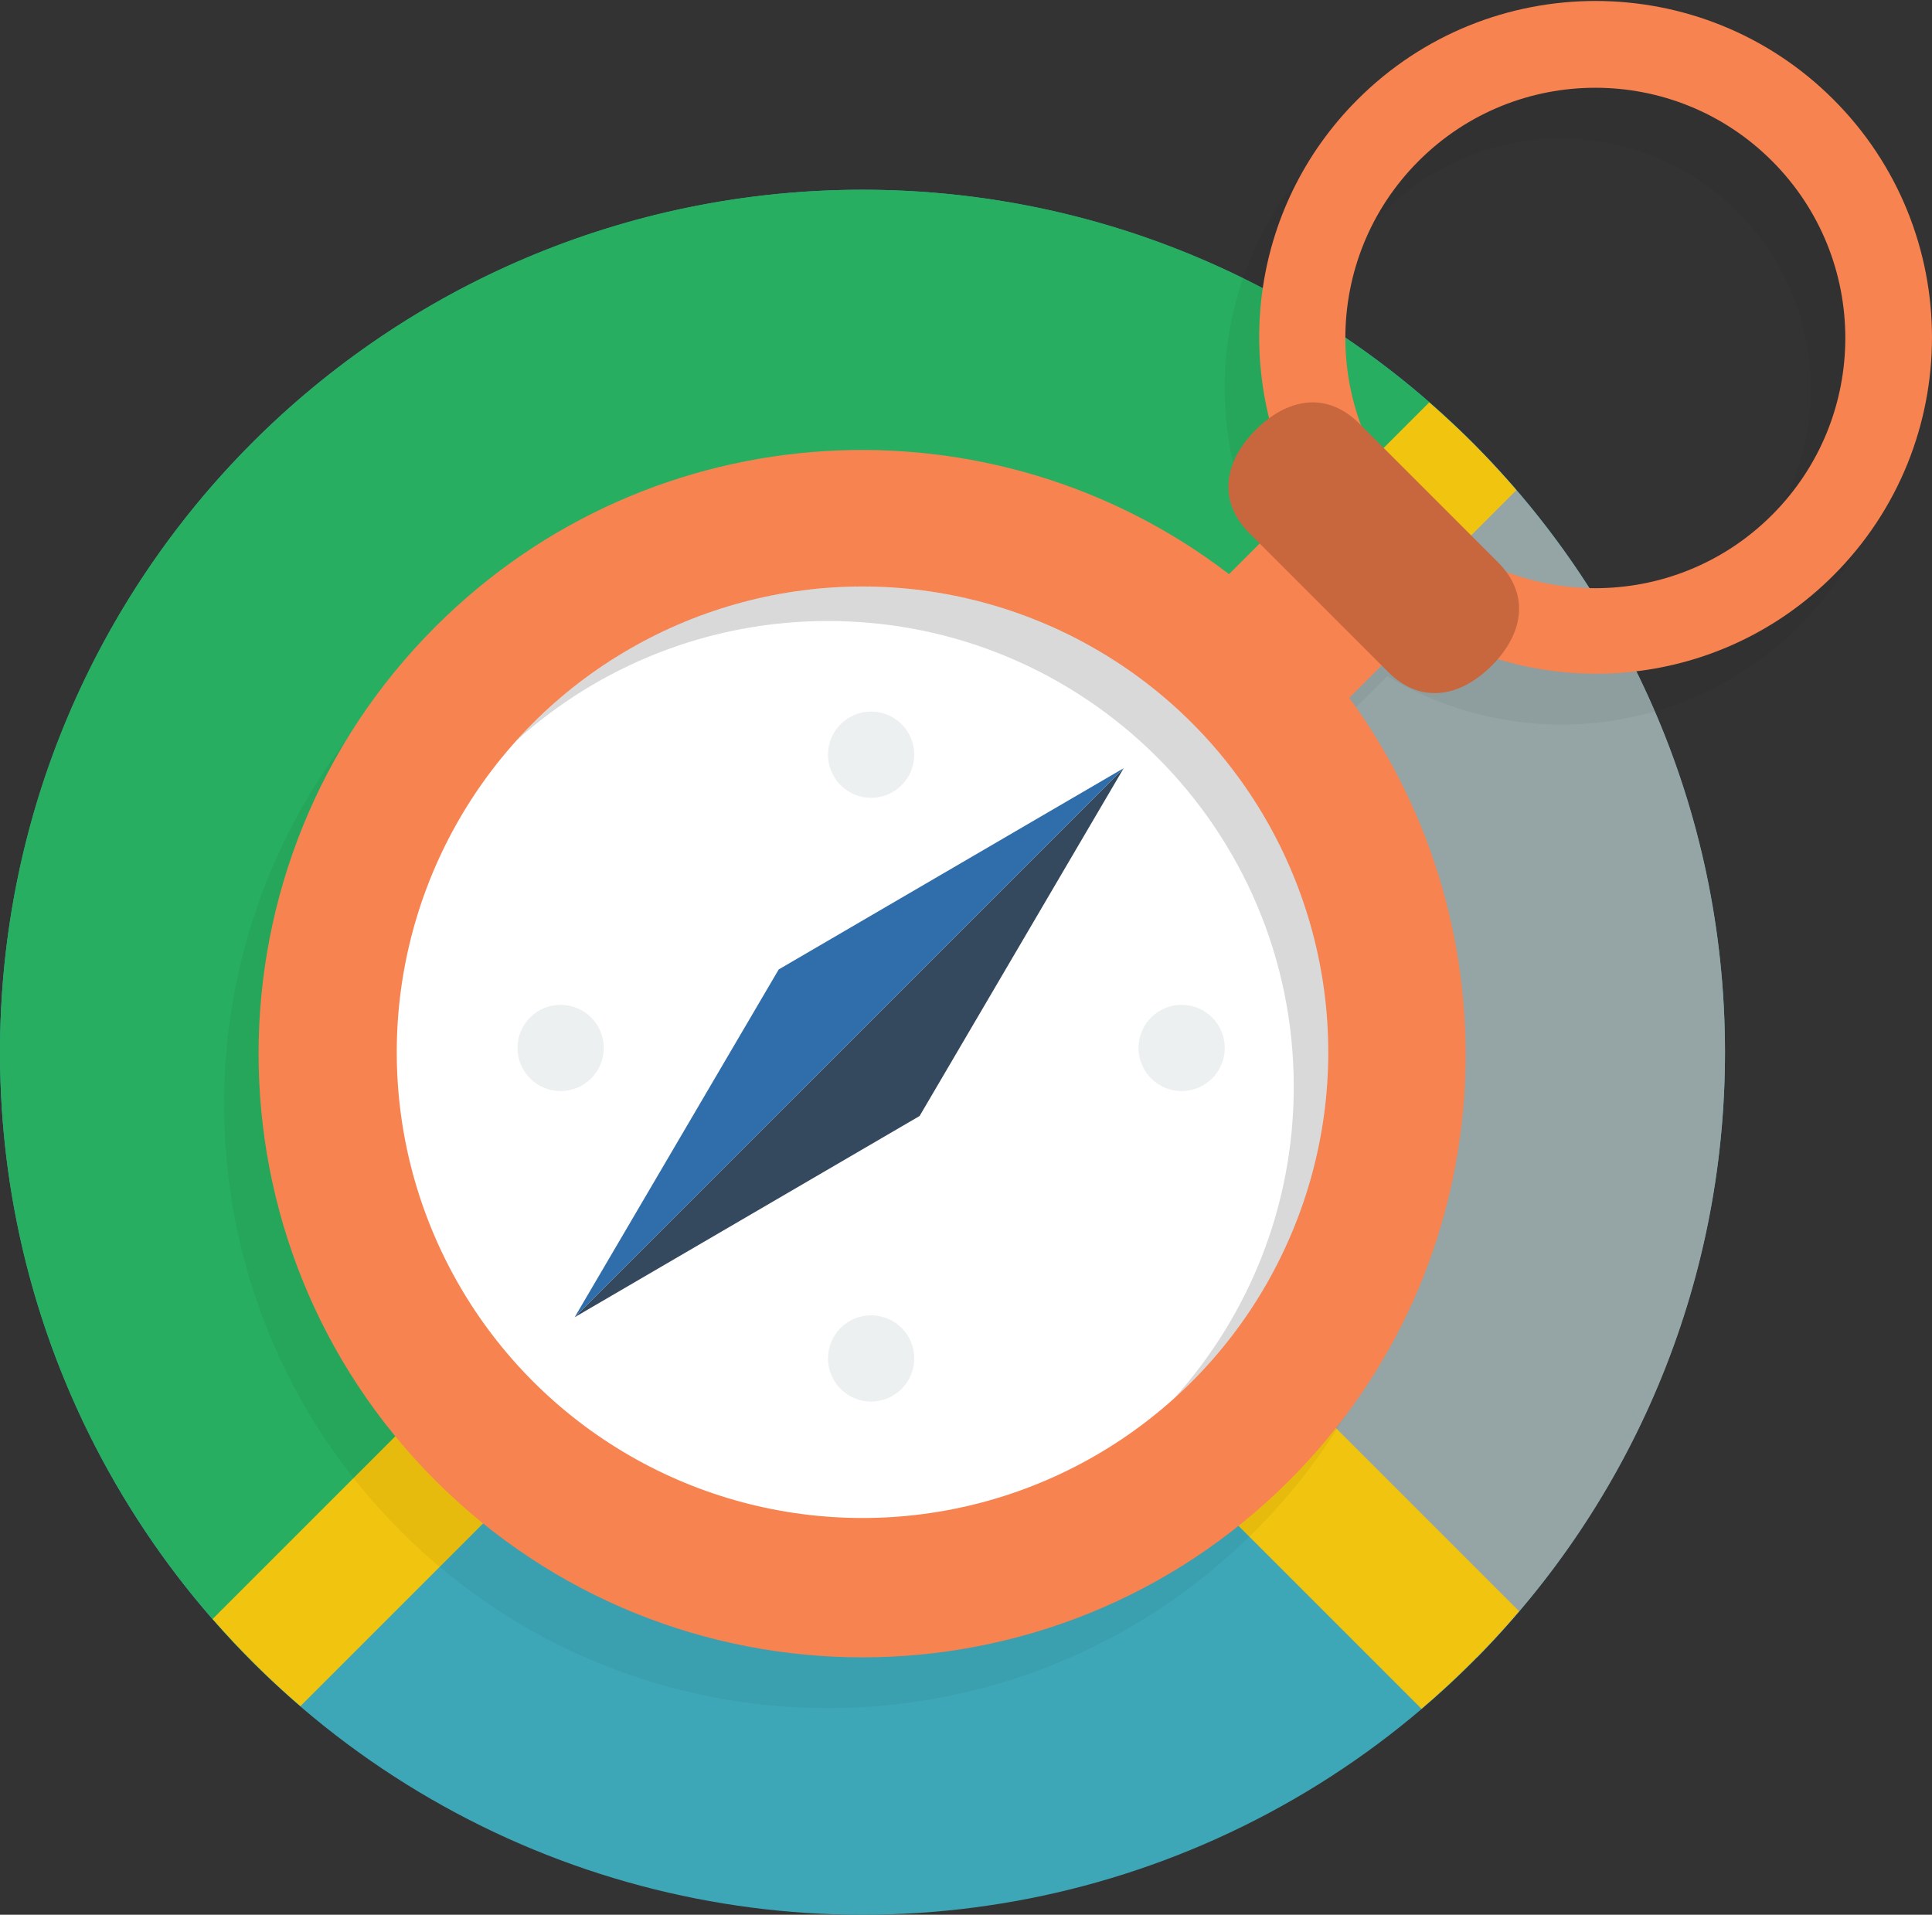 <svg xmlns="http://www.w3.org/2000/svg" width="112" height="111">
          <rect width="100%" height="100%" fill="#333333" stroke="none"/>
          <circle fill="#3da7b8" cx="50" cy="61" r="50"/>
          <path fill-rule="evenodd" clip-rule="evenodd" fill="#27AE60" d="M15.511 97.184c-9.55-9.108-15.511-21.945-15.511-36.182 0-27.615 22.386-50.002 50.001-50.002 14.395 0 27.359 6.091 36.482 15.826l-70.972 70.358z"/>
          <path fill-rule="evenodd" clip-rule="evenodd" fill="#95A5A6" d="M84.489 24.816c9.55 9.108 15.511 21.945 15.511 36.182 0 13.668-5.484 26.055-14.372 35.08-14.109-14.109-9.155-9.144-36.401-36.304l35.262-34.958z"/>
          <path fill="#F1C40F" d="M88.062 93.404l-32.574-32.572 32.418-32.417c-1.562-1.814-3.25-3.515-5.053-5.088l-70.527 70.527c1.574 1.803 3.274 3.491 5.089 5.053l32.417-32.417 32.573 32.572c2.033-1.733 3.925-3.624 5.657-5.658z"/>
          <path opacity=".05" fill-rule="evenodd" clip-rule="evenodd" d="M104.287 36.302c-6.477 6.476-16.362 7.425-23.864 2.892l-4.205 4.205c10.024 13.692 8.892 33.002-3.48 45.374-13.668 13.668-35.829 13.668-49.497 0s-13.668-35.829 0-49.497c12.559-12.56 32.283-13.569 46.006-3.048l4.223-4.223c-4.146-7.426-3.082-16.979 3.23-23.292 7.618-7.617 19.969-7.617 27.588 0 7.616 7.618 7.616 19.97-.001 27.589zm-3.557-24.021c-5.659-5.665-14.835-5.665-20.494 0-5.659 5.664-5.659 14.849 0 20.514 5.659 5.664 14.835 5.664 20.494 0 5.66-5.665 5.66-14.85 0-20.514z"/>
          <path fill-rule="evenodd" clip-rule="evenodd" fill="#f78351" d="M106.287 33.356c-6.477 6.476-16.362 7.425-23.864 2.892l-4.205 4.206c10.024 13.692 8.892 33.001-3.48 45.374-13.668 13.668-35.829 13.668-49.497 0s-13.668-35.829 0-49.497c12.559-12.56 32.283-13.569 46.006-3.048l4.223-4.222c-4.146-7.426-3.082-16.98 3.23-23.292 7.618-7.617 19.969-7.617 27.588 0 7.616 7.617 7.616 19.969-.001 27.587zm-3.557-24.02c-5.659-5.665-14.835-5.665-20.494 0-5.659 5.664-5.659 14.849 0 20.514 5.659 5.664 14.835 5.664 20.494 0 5.66-5.665 5.66-14.85 0-20.514z"/>
          <circle fill-rule="evenodd" clip-rule="evenodd" fill="#fff" cx="50" cy="61" r="27"/>
          <circle fill-rule="evenodd" clip-rule="evenodd" fill="#ECF0F1" cx="50.5" cy="43.75" r="2.5"/>
          <circle fill-rule="evenodd" clip-rule="evenodd" fill="#ECF0F1" cx="50.5" cy="78.75" r="2.5"/>
          <circle fill-rule="evenodd" clip-rule="evenodd" fill="#ECF0F1" cx="32.5" cy="60.75" r="2.5"/>
          <circle fill-rule="evenodd" clip-rule="evenodd" fill="#ECF0F1" cx="68.5" cy="60.75" r="2.5"/>
          <path opacity=".15" fill-rule="evenodd" clip-rule="evenodd" d="M50 34c-7.965 0-15.122 3.45-20.064 8.936 4.784-4.311 11.117-6.936 18.064-6.936 14.912 0 27 12.088 27 27 0 6.947-2.625 13.279-6.936 18.064 5.486-4.942 8.936-12.099 8.936-20.064 0-14.912-12.088-27-27-27z"/>
          <path fill="#34495E" d="M65.141 44.533l-11.831 20.163-19.998 11.666 31.829-31.829z"/>
          <path fill="#306DAB" d="M33.312 76.362l11.831-20.163 19.998-11.667-31.829 31.83z"/>
          <path fill-rule="evenodd" clip-rule="evenodd" fill="#c8673e" d="M78.807 24.561l8.021 8.021c1.952 1.954 1.403 4.252-.354 6.01s-4.058 2.307-6.01.354l-8.021-8.021c-1.953-1.952-1.404-4.253.354-6.01 1.758-1.758 4.057-2.307 6.01-.354z"/>
        </svg>
